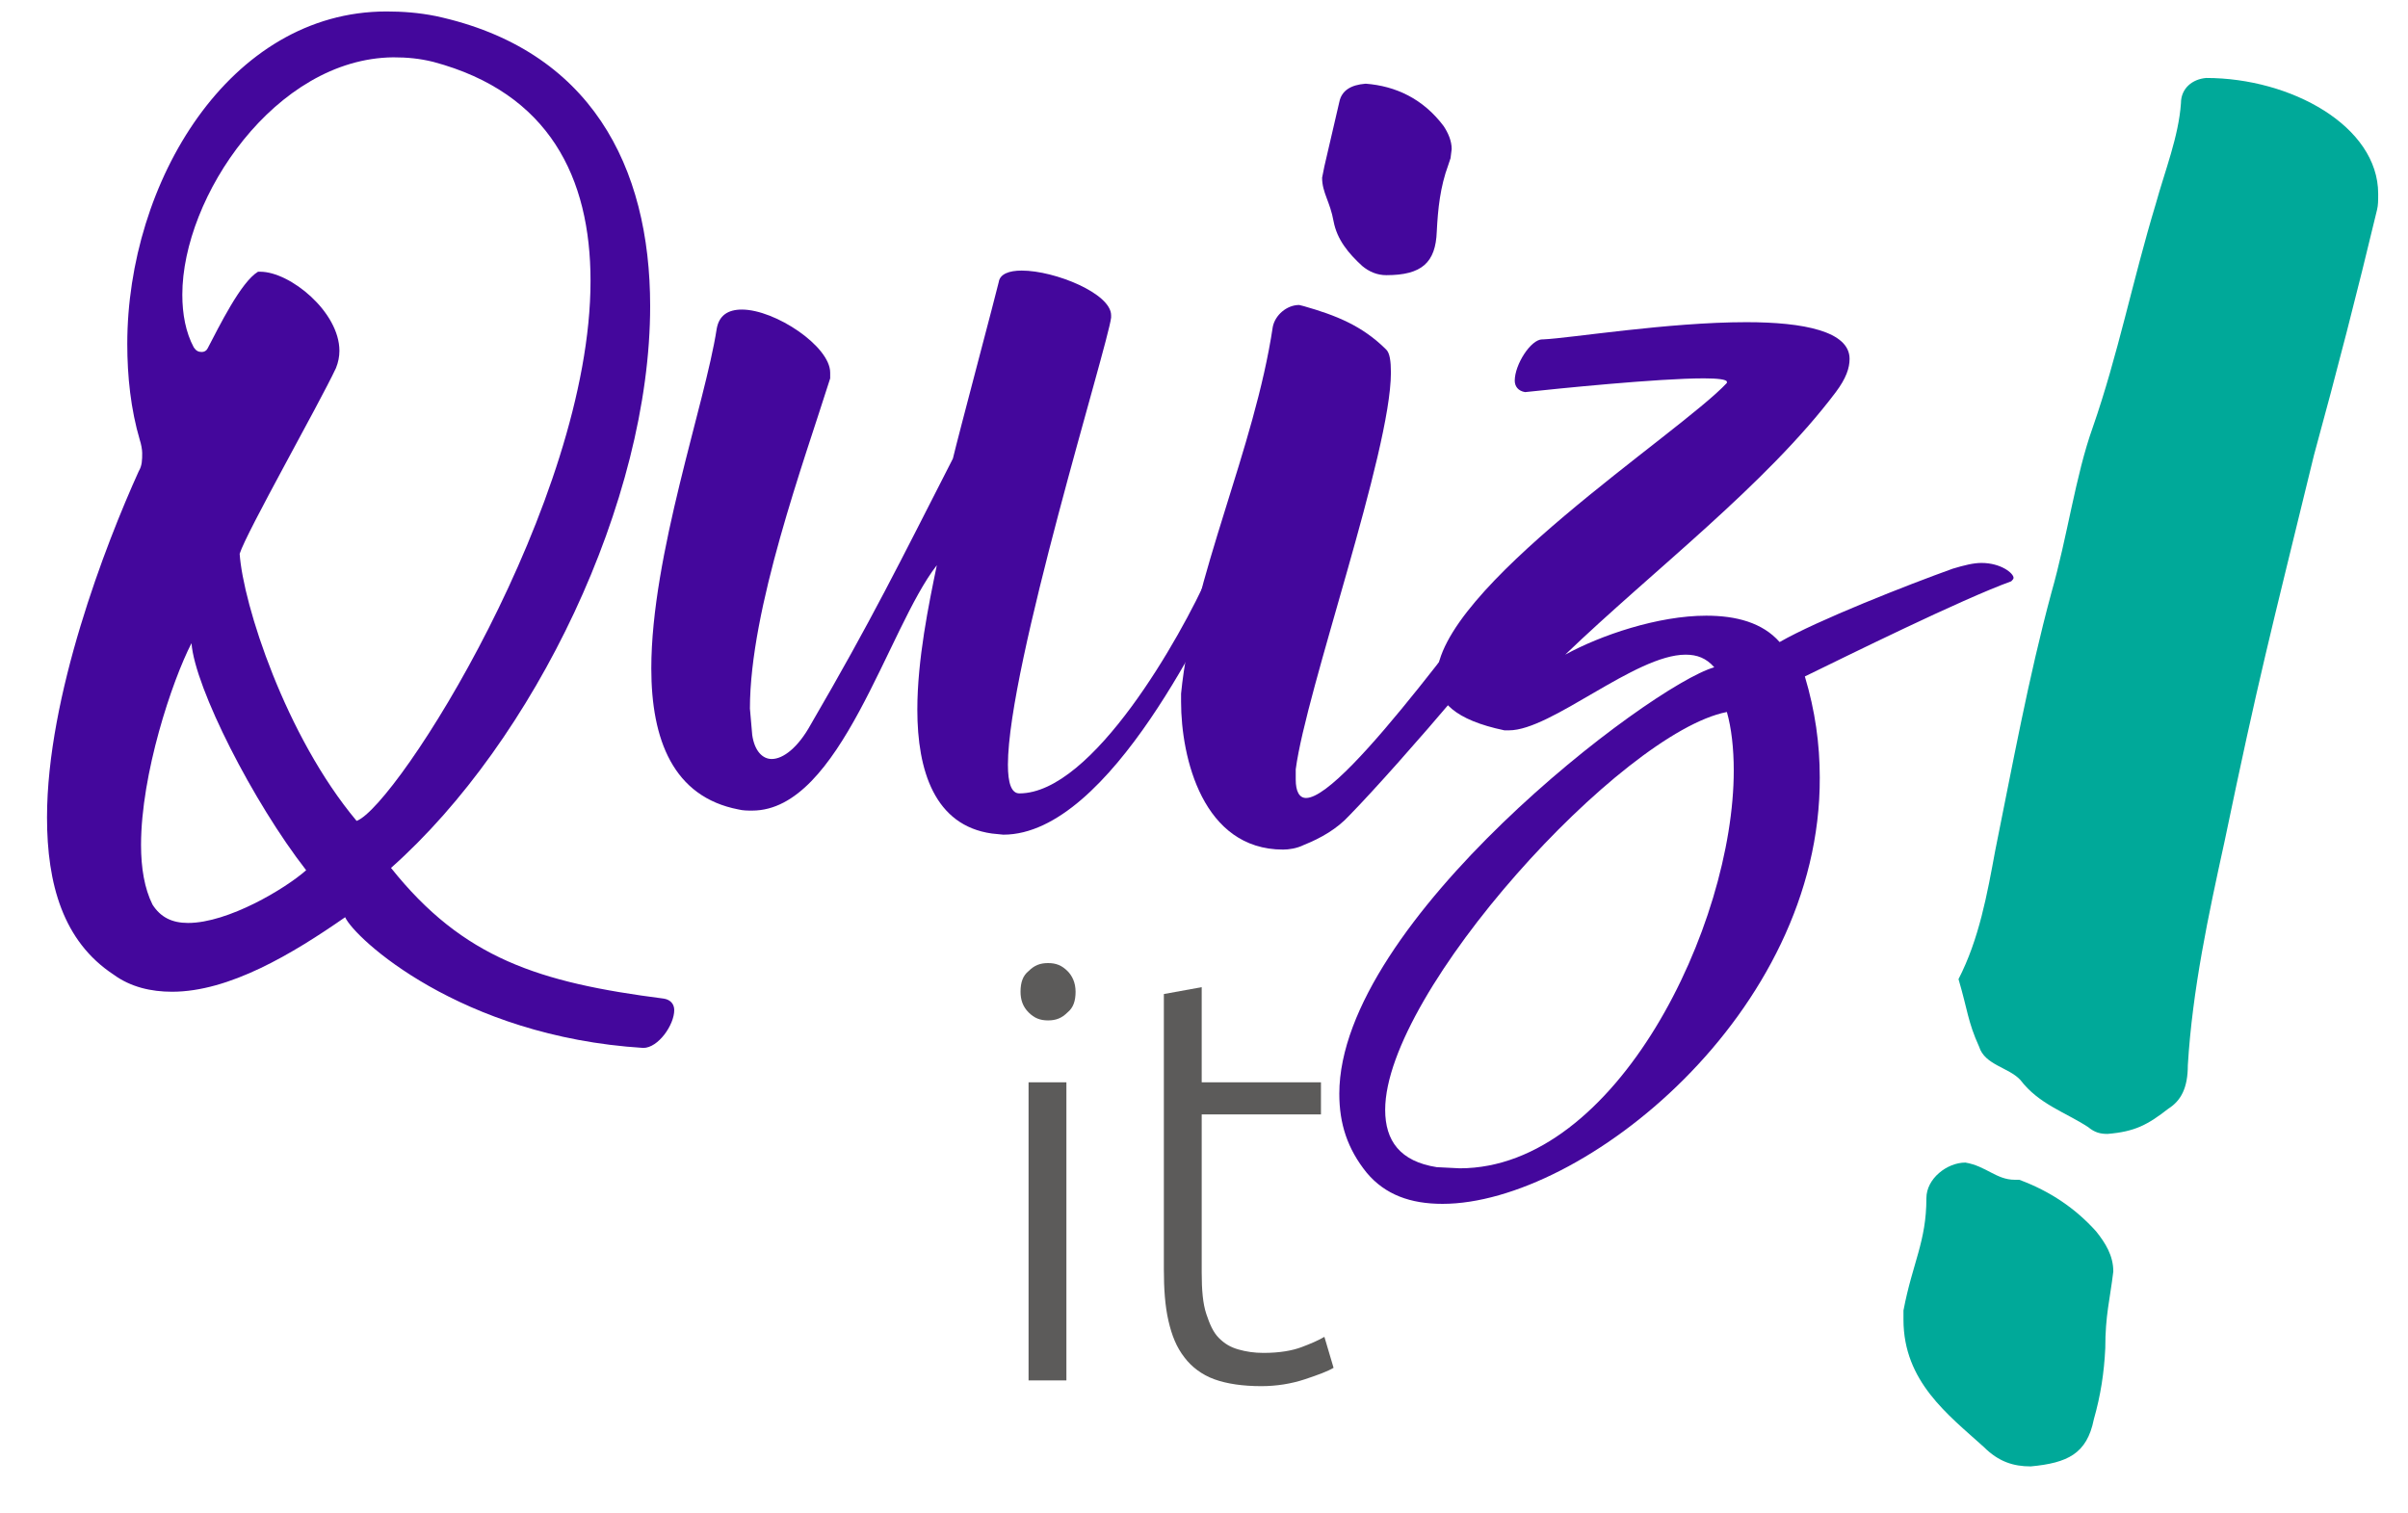 <?xml version="1.0" encoding="utf-8"?>
<!-- Generator: Adobe Illustrator 25.2.3, SVG Export Plug-In . SVG Version: 6.00 Build 0)  -->
<svg version="1.1" id="Ebene_1" xmlns="http://www.w3.org/2000/svg" xmlns:xlink="http://www.w3.org/1999/xlink" x="0px" y="0px"
	 viewBox="0 0 210 132" style="enable-background:new 0 0 210 132;" xml:space="preserve">
<style type="text/css">
	.st0{fill:#00A999;}
	.st1{fill:#5C5B5A;}
	.st2{fill:#44079C;}
</style>
<g>
	<path class="st0" d="M177.1,127.9c-1.5,0-2.8-0.4-4.1-1.7c-3.1-2.8-7-5.7-7-11.1v-0.8c0.8-4.2,2-6,2-9.8c0-1.7,1.8-3.1,3.4-3.1
		c1.8,0.3,2.7,1.5,4.3,1.5h0.4c2.7,1,4.9,2.5,6.7,4.5c0.8,1,1.5,2.1,1.5,3.5c-0.3,2.5-0.7,3.8-0.7,6.7c-0.1,2.1-0.4,4.1-1,6.2
		C182,126.8,180.3,127.6,177.1,127.9z M183.8,98.9c-0.6,0-1.1-0.1-1.7-0.6c-2-1.3-4.3-2-5.9-4.1c-1-1.1-3.1-1.3-3.6-2.9
		c-1-2.2-1-3.2-1.8-5.9c1.8-3.5,2.5-7.4,3.2-11.2c1.5-7.4,2.9-15.1,4.9-22.5c1.4-4.9,2.1-10.2,3.6-14.4c2.2-6.3,3.5-12.9,5.5-19.5
		c0.8-2.9,2-5.9,2.2-8.8c0-1.3,1-2.1,2.2-2.2c7.4,0,15,4.2,15,10.1c0,0.6,0,1-0.1,1.4c-1.7,7.1-3.5,14.1-5.5,21.4
		c-3.9,16-4.8,19.3-7.8,33.7c-1.4,6.4-2.8,12.9-3.2,19.5c0,2-0.6,3.1-1.7,3.8C187.3,98.1,186.2,98.7,183.8,98.9z"/>
</g>
<g>
	<path class="st1" d="M93.8,86.5c0,0.8-0.2,1.4-0.7,1.8c-0.5,0.5-1,0.7-1.7,0.7s-1.2-0.2-1.7-0.7S89,87.2,89,86.5
		c0-0.8,0.2-1.4,0.7-1.8c0.5-0.5,1-0.7,1.7-0.7s1.2,0.2,1.7,0.7C93.5,85.1,93.8,85.7,93.8,86.5z M93,120.4h-3.3v-26H93V120.4z"/>
	<path class="st1" d="M104.8,94.4h10.4v2.8h-10.4V111c0,1.5,0.1,2.7,0.4,3.6s0.6,1.6,1.1,2.1s1,0.8,1.7,1s1.4,0.3,2.2,0.3
		c1.4,0,2.5-0.2,3.3-0.5s1.5-0.6,2-0.9l0.8,2.7c-0.5,0.3-1.3,0.6-2.5,1s-2.5,0.6-3.8,0.6c-1.6,0-3-0.2-4.1-0.6s-2-1.1-2.6-1.9
		c-0.7-0.9-1.1-1.9-1.4-3.2c-0.3-1.3-0.4-2.8-0.4-4.5v-24l3.3-0.6V94.4z"/>
</g>
<g>
	<path class="st2" d="M56.1,91.4L56.1,91.4c-16-1-25.2-9.6-26-11.4C25.5,83.2,20,86.5,15,86.5c-1.8,0-3.6-0.4-5.1-1.5
		c-4.4-2.9-5.8-7.9-5.8-13.7c0-10.6,5.1-23.8,8-30.2c0.3-0.5,0.3-1,0.3-1.6c0-0.3-0.1-0.8-0.2-1.1c-0.8-2.7-1.1-5.6-1.1-8.4
		c0-14.1,8.9-29,22.6-29c1.4,0,2.8,0.1,4.3,0.4c13.5,2.9,18.7,13.1,18.7,25.3c0,17-10.1,37.9-22.6,49c6.3,7.9,12.9,10,23.8,11.4
		c0.6,0.1,0.9,0.5,0.9,1C58.8,89.4,57.4,91.4,56.1,91.4z M16.4,80.5c3.5,0,8.5-3,10.3-4.6C22.1,70,17,60,16.7,56.1
		c-1.7,3.3-4.4,11.4-4.4,17.6c0,2,0.3,3.8,1,5.2C14,80,15,80.5,16.4,80.5z M31.1,71.6c3.5-1.3,20.4-27.8,20.4-47.1
		c0-9-3.6-16.4-13.7-19.1C36.6,5.1,35.5,5,34.3,5C24,5.1,15.9,17.2,15.9,25.7c0,1.7,0.3,3.3,1,4.6c0.2,0.3,0.4,0.4,0.7,0.4
		c0.2,0,0.4-0.1,0.5-0.3c1-1.9,2.9-5.8,4.4-6.7h0.2c2.6,0,6.9,3.5,6.9,6.9c0,0.5-0.1,1-0.3,1.5c-1.5,3.2-7.8,14.3-8.4,16.2
		C21.2,52.7,24.9,64.2,31.1,71.6z"/>
	<path class="st2" d="M87.5,72.8l-1-0.1c-5-0.7-6.5-5.5-6.5-10.8c0-4.4,1-9.2,1.7-12.6c-4.3,5.5-8.4,21.4-16.1,21.4
		c-0.4,0-0.8,0-1.2-0.1c-5.7-1.1-7.6-6.1-7.6-12.3c0-9.9,4.7-23.1,5.7-29.6c0.2-1.2,1-1.7,2.2-1.7c2.9,0,7.7,3.2,7.7,5.5V33
		c-2.3,7.3-7,20.1-7,28.8l0.2,2.3c0.2,1.4,0.9,2.1,1.7,2.1c1,0,2.3-1,3.4-3c5.3-9.1,7.7-14,12.4-23.2c0.5-2.1,3.8-14.5,4-15.4
		c0.1-0.7,0.9-1,2-1c2.9,0,7.8,2,7.8,3.9v0.2c-0.3,2.5-9,30.4-9,39c0,1.6,0.3,2.5,1,2.5c6.4,0,14.1-13.7,16.5-19.1
		c0.3-0.5,1-0.9,1.6-0.9c0.3,0,0.6,0.1,0.6,0.4c0,0.1,0,0.3-0.1,0.4C105.6,53.5,96.9,72.8,87.5,72.8z"/>
	<path class="st2" d="M111.9,74.1c-7,0-8.9-8-8.9-12.9v-0.7c1-10.2,6.4-21.3,8-32c0.2-1,1.2-1.9,2.3-1.9l0.4,0.1
		c2.8,0.8,5.1,1.7,7.2,3.8c0.3,0.3,0.4,1,0.4,2c0,6.9-7.4,27.7-8.3,34.6V68c0,1,0.3,1.6,0.9,1.6c3.5,0,16.5-18.7,18.3-20.4
		c0.2-0.2,0.4-0.2,0.9-0.2c0.9,0,2.2,0.3,2.2,1l-0.1,0.3c-2.4,3.8-13.2,16.4-17.5,20.8c-1.1,1.2-2.5,2-4,2.6
		C113.1,74,112.4,74.1,111.9,74.1z M120.9,24c-0.8,0-1.5-0.3-2.1-0.8c-1.2-1.1-2.2-2.3-2.5-3.9c-0.3-1.7-1-2.5-1-3.8l0.2-1l1.3-5.6
		c0.2-1,1-1.5,2.3-1.6c2.6,0.2,5,1.3,6.8,3.7c0.4,0.6,0.7,1.3,0.7,2l-0.1,0.8l-0.2,0.6c-0.7,1.9-0.9,3.8-1,5.8
		C125.2,22.9,124,24,120.9,24z"/>
	<path class="st2" d="M125.8,105c-2.8,0-5-0.8-6.6-2.7c-1.7-2.1-2.4-4.3-2.4-6.9c0-15,27.1-35.6,32.7-37.2c-0.7-0.8-1.5-1.1-2.5-1.1
		c-4.4,0-11.7,6.6-15.4,6.6h-0.4c-4.3-0.9-5.9-2.5-5.9-4.6c0-7.7,21.2-21.3,25.3-25.7v-0.1c0-0.2-0.8-0.3-2-0.3
		c-4,0-12.8,0.9-15.6,1.2c-0.6-0.1-0.9-0.5-0.9-1c0-1.4,1.4-3.6,2.4-3.6h0.1c2.3-0.1,10.9-1.5,17.7-1.5c5,0,9,0.8,9,3.2
		c0,0.8-0.3,1.7-1.2,2.9c-6.1,8.1-16,15.6-23.6,22.9c3.1-1.7,8.1-3.4,12.3-3.4c2.6,0,4.9,0.6,6.4,2.3c3.3-1.9,11.2-5,15.1-6.4
		c1-0.3,1.8-0.5,2.5-0.5c1.7,0,2.8,0.9,2.8,1.3c0,0.1-0.1,0.2-0.2,0.3c-4.4,1.6-14.3,6.5-18,8.3c0.9,3,1.3,5.9,1.3,8.8
		C158.8,88.4,138,105,125.8,105z M127.3,101.9c13.7,0,23.9-21.2,23.9-34.7c0-1.9-0.2-3.7-0.6-5.1c-9.2,1.8-29.8,24.4-29.8,34.7
		c0,2.7,1.3,4.5,4.5,5L127.3,101.9z"/>
</g>
</svg>

